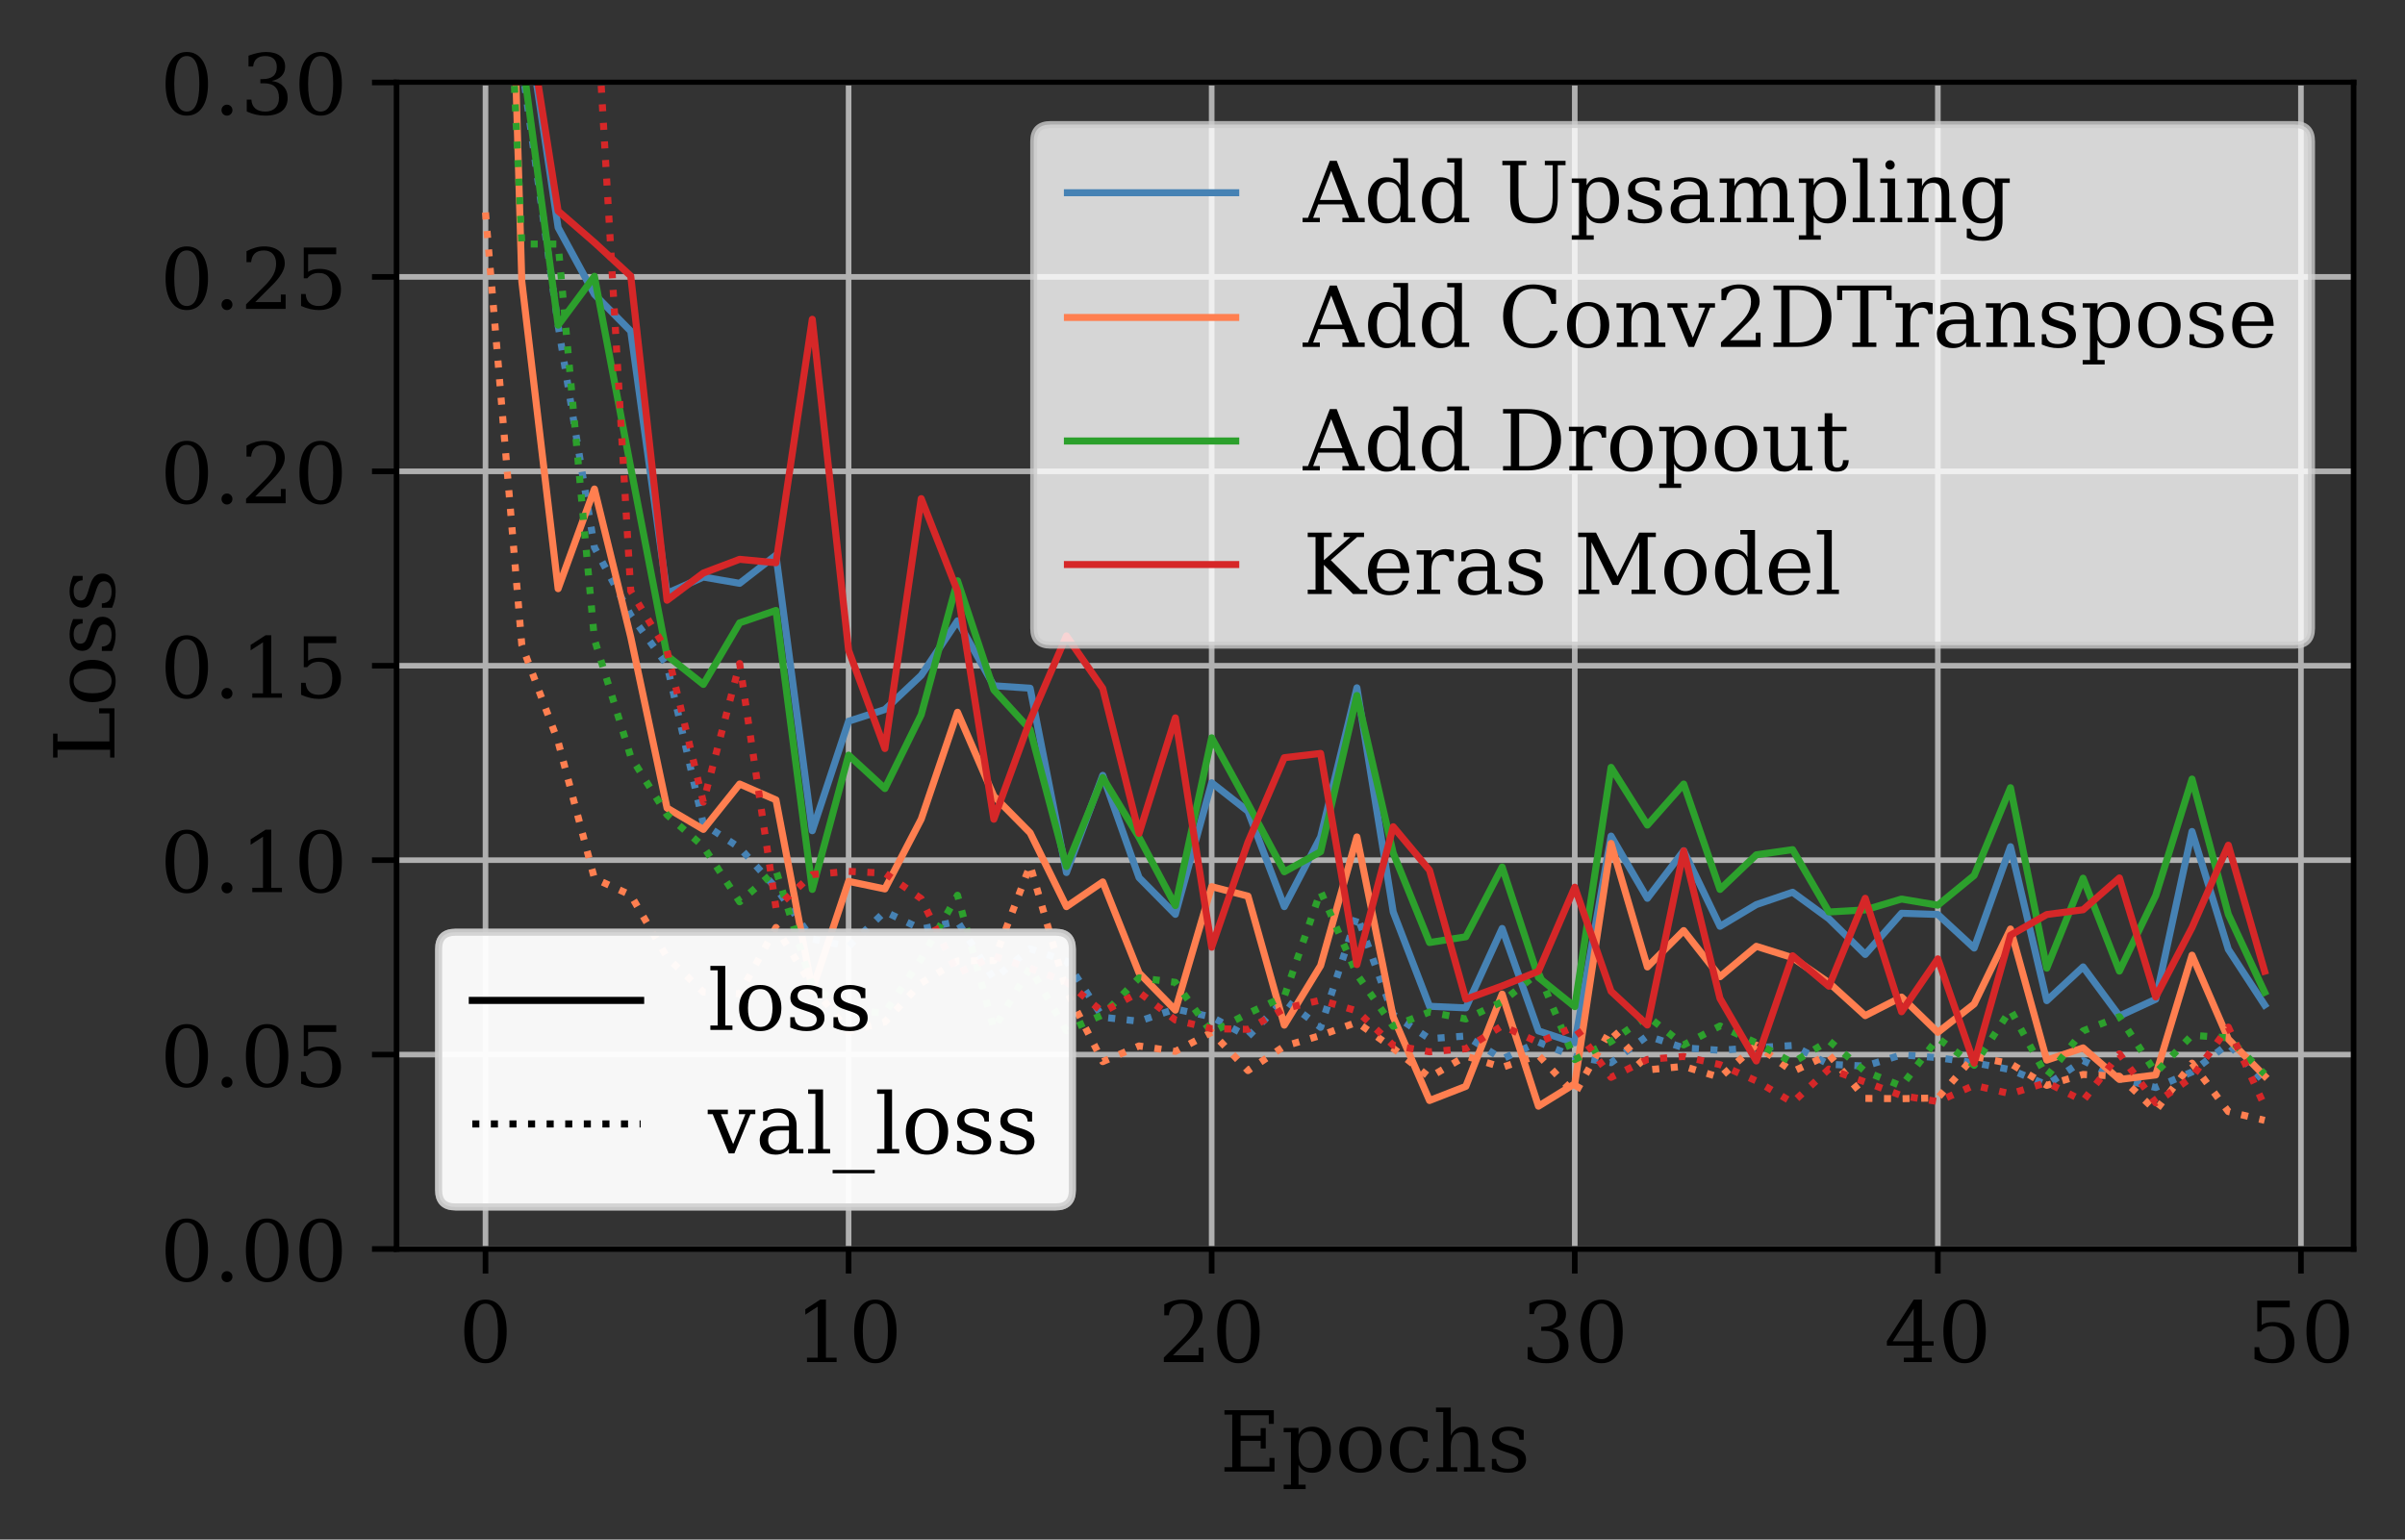 <?xml version="1.0" encoding="utf-8" standalone="no"?>
<!DOCTYPE svg PUBLIC "-//W3C//DTD SVG 1.1//EN"
  "http://www.w3.org/Graphics/SVG/1.1/DTD/svg11.dtd">
<!-- Created with matplotlib (https://matplotlib.org/) -->
<svg height="219.507pt" version="1.1" viewBox="0 0 342.862 219.507" width="342.862pt" xmlns="http://www.w3.org/2000/svg" xmlns:xlink="http://www.w3.org/1999/xlink">
 <rect x="0" y="0" width="342.862" height="219.507" fill="#333333" stroke="none"/>
 <defs>
  <style type="text/css">*{stroke-linecap:butt;stroke-linejoin:round;}</style>
 </defs>
 <g id="figure_1">
  <g id="patch_1">
   <path d="M 0 219.507 
L 342.862 219.507 
L 342.862 0 
L 0 0 
z
" style="fill:none;"/>
  </g>
  <g id="axes_1">
   <g id="patch_2">
    <path d="M 56.532 178.079 
L 335.533 178.079 
L 335.533 11.759 
L 56.532 11.759 
z
" style="fill:none;"/>
   </g>
   <g id="matplotlib.axis_1">
    <g id="xtick_1">
     <g id="line2d_1">
      <path clip-path="url(#p681813d99d)" d="M 69.214 178.079 
L 69.214 11.759 
" style="fill:none;stroke:#b0b0b0;stroke-linecap:square;stroke-width:0.8;"/>
     </g>
     <g id="line2d_2">
      <defs>
       <path d="M 0 0 
L 0 3.5 
" id="m8e83e55446" style="stroke:#000000;stroke-width:0.8;"/>
      </defs>
      <g>
       <use style="stroke:#000000;stroke-width:0.8;" x="69.214" xlink:href="#m8e83e55446" y="178.079"/>
      </g>
     </g>
     <g id="text_1">
      <!-- 0 -->
      <g transform="translate(65.397 194.197)scale(0.12 -0.12)">
       <defs>
        <path d="M 31.781 3.422 
Q 39.266 3.422 42.969 11.625 
Q 46.688 19.828 46.688 36.375 
Q 46.688 52.984 42.969 61.188 
Q 39.266 69.391 31.781 69.391 
Q 24.312 69.391 20.594 61.188 
Q 16.891 52.984 16.891 36.375 
Q 16.891 19.828 20.594 11.625 
Q 24.312 3.422 31.781 3.422 
z
M 31.781 -1.422 
Q 19.922 -1.422 13.25 8.531 
Q 6.594 18.5 6.594 36.375 
Q 6.594 54.297 13.25 64.25 
Q 19.922 74.219 31.781 74.219 
Q 43.703 74.219 50.344 64.25 
Q 56.984 54.297 56.984 36.375 
Q 56.984 18.5 50.344 8.531 
Q 43.703 -1.422 31.781 -1.422 
z
" id="DejaVuSerif-48"/>
       </defs>
       <use xlink:href="#DejaVuSerif-48"/>
      </g>
     </g>
    </g>
    <g id="xtick_2">
     <g id="line2d_3">
      <path clip-path="url(#p681813d99d)" d="M 120.977 178.079 
L 120.977 11.759 
" style="fill:none;stroke:#b0b0b0;stroke-linecap:square;stroke-width:0.8;"/>
     </g>
     <g id="line2d_4">
      <g>
       <use style="stroke:#000000;stroke-width:0.8;" x="120.977" xlink:href="#m8e83e55446" y="178.079"/>
      </g>
     </g>
     <g id="text_2">
      <!-- 10 -->
      <g transform="translate(113.342 194.197)scale(0.12 -0.12)">
       <defs>
        <path d="M 14.203 0 
L 14.203 5.172 
L 26.906 5.172 
L 26.906 65.828 
L 12.203 56.297 
L 12.203 62.703 
L 29.984 74.219 
L 36.719 74.219 
L 36.719 5.172 
L 49.422 5.172 
L 49.422 0 
z
" id="DejaVuSerif-49"/>
       </defs>
       <use xlink:href="#DejaVuSerif-49"/>
       <use x="63.623" xlink:href="#DejaVuSerif-48"/>
      </g>
     </g>
    </g>
    <g id="xtick_3">
     <g id="line2d_5">
      <path clip-path="url(#p681813d99d)" d="M 172.739 178.079 
L 172.739 11.759 
" style="fill:none;stroke:#b0b0b0;stroke-linecap:square;stroke-width:0.8;"/>
     </g>
     <g id="line2d_6">
      <g>
       <use style="stroke:#000000;stroke-width:0.8;" x="172.739" xlink:href="#m8e83e55446" y="178.079"/>
      </g>
     </g>
     <g id="text_3">
      <!-- 20 -->
      <g transform="translate(165.104 194.197)scale(0.12 -0.12)">
       <defs>
        <path d="M 12.797 55.516 
L 7.328 55.516 
L 7.328 68.5 
Q 12.547 71.297 17.844 72.75 
Q 23.141 74.219 28.219 74.219 
Q 39.594 74.219 46.188 68.703 
Q 52.781 63.188 52.781 53.719 
Q 52.781 43.016 37.844 28.125 
Q 36.672 27 36.078 26.422 
L 17.672 8.016 
L 48.094 8.016 
L 48.094 17 
L 53.812 17 
L 53.812 0 
L 6.781 0 
L 6.781 5.328 
L 28.906 27.391 
Q 36.234 34.719 39.359 40.844 
Q 42.484 46.969 42.484 53.719 
Q 42.484 61.078 38.641 65.234 
Q 34.812 69.391 28.078 69.391 
Q 21.094 69.391 17.281 65.922 
Q 13.484 62.453 12.797 55.516 
z
" id="DejaVuSerif-50"/>
       </defs>
       <use xlink:href="#DejaVuSerif-50"/>
       <use x="63.623" xlink:href="#DejaVuSerif-48"/>
      </g>
     </g>
    </g>
    <g id="xtick_4">
     <g id="line2d_7">
      <path clip-path="url(#p681813d99d)" d="M 224.502 178.079 
L 224.502 11.759 
" style="fill:none;stroke:#b0b0b0;stroke-linecap:square;stroke-width:0.8;"/>
     </g>
     <g id="line2d_8">
      <g>
       <use style="stroke:#000000;stroke-width:0.8;" x="224.502" xlink:href="#m8e83e55446" y="178.079"/>
      </g>
     </g>
     <g id="text_4">
      <!-- 30 -->
      <g transform="translate(216.867 194.197)scale(0.12 -0.12)">
       <defs>
        <path d="M 9.719 69.828 
Q 15.438 71.969 20.672 73.094 
Q 25.922 74.219 30.516 74.219 
Q 41.219 74.219 47.219 69.594 
Q 53.219 64.984 53.219 56.781 
Q 53.219 50.203 49.062 45.781 
Q 44.922 41.359 37.312 39.797 
Q 46.297 38.531 51.25 33.281 
Q 56.203 28.031 56.203 19.672 
Q 56.203 9.469 49.344 4.016 
Q 42.484 -1.422 29.594 -1.422 
Q 23.875 -1.422 18.422 -0.188 
Q 12.984 1.031 7.625 3.516 
L 7.625 17.672 
L 13.094 17.672 
Q 13.578 10.641 17.828 7.031 
Q 22.078 3.422 29.781 3.422 
Q 37.25 3.422 41.578 7.734 
Q 45.906 12.062 45.906 19.578 
Q 45.906 28.172 41.453 32.594 
Q 37.016 37.016 28.422 37.016 
L 23.781 37.016 
L 23.781 42 
L 26.219 42 
Q 34.766 42 39.031 45.531 
Q 43.312 49.078 43.312 56.203 
Q 43.312 62.594 39.797 65.984 
Q 36.281 69.391 29.688 69.391 
Q 23.094 69.391 19.453 66.266 
Q 15.828 63.141 15.188 56.984 
L 9.719 56.984 
z
" id="DejaVuSerif-51"/>
       </defs>
       <use xlink:href="#DejaVuSerif-51"/>
       <use x="63.623" xlink:href="#DejaVuSerif-48"/>
      </g>
     </g>
    </g>
    <g id="xtick_5">
     <g id="line2d_9">
      <path clip-path="url(#p681813d99d)" d="M 276.264 178.079 
L 276.264 11.759 
" style="fill:none;stroke:#b0b0b0;stroke-linecap:square;stroke-width:0.8;"/>
     </g>
     <g id="line2d_10">
      <g>
       <use style="stroke:#000000;stroke-width:0.8;" x="276.264" xlink:href="#m8e83e55446" y="178.079"/>
      </g>
     </g>
     <g id="text_5">
      <!-- 40 -->
      <g transform="translate(268.629 194.197)scale(0.12 -0.12)">
       <defs>
        <path d="M 34.906 24.703 
L 34.906 63.484 
L 10.016 24.703 
z
M 56.391 0 
L 23.188 0 
L 23.188 5.172 
L 34.906 5.172 
L 34.906 19.484 
L 3.078 19.484 
L 3.078 24.812 
L 35.016 74.219 
L 44.672 74.219 
L 44.672 24.703 
L 58.594 24.703 
L 58.594 19.484 
L 44.672 19.484 
L 44.672 5.172 
L 56.391 5.172 
z
" id="DejaVuSerif-52"/>
       </defs>
       <use xlink:href="#DejaVuSerif-52"/>
       <use x="63.623" xlink:href="#DejaVuSerif-48"/>
      </g>
     </g>
    </g>
    <g id="xtick_6">
     <g id="line2d_11">
      <path clip-path="url(#p681813d99d)" d="M 328.027 178.079 
L 328.027 11.759 
" style="fill:none;stroke:#b0b0b0;stroke-linecap:square;stroke-width:0.8;"/>
     </g>
     <g id="line2d_12">
      <g>
       <use style="stroke:#000000;stroke-width:0.8;" x="328.027" xlink:href="#m8e83e55446" y="178.079"/>
      </g>
     </g>
     <g id="text_6">
      <!-- 50 -->
      <g transform="translate(320.392 194.197)scale(0.12 -0.12)">
       <defs>
        <path d="M 50.297 72.906 
L 50.297 64.891 
L 16.891 64.891 
L 16.891 44 
Q 19.438 45.75 22.828 46.625 
Q 26.219 47.516 30.422 47.516 
Q 42.234 47.516 49.062 40.969 
Q 55.906 34.422 55.906 23.094 
Q 55.906 11.531 49 5.047 
Q 42.094 -1.422 29.594 -1.422 
Q 24.562 -1.422 19.281 -0.188 
Q 14.016 1.031 8.5 3.516 
L 8.5 17.672 
L 14.016 17.672 
Q 14.453 10.75 18.422 7.078 
Q 22.406 3.422 29.594 3.422 
Q 37.312 3.422 41.453 8.5 
Q 45.609 13.578 45.609 23.094 
Q 45.609 32.562 41.484 37.609 
Q 37.359 42.672 29.594 42.672 
Q 25.203 42.672 21.844 41.109 
Q 18.5 39.547 15.922 36.281 
L 11.719 36.281 
L 11.719 72.906 
z
" id="DejaVuSerif-53"/>
       </defs>
       <use xlink:href="#DejaVuSerif-53"/>
       <use x="63.623" xlink:href="#DejaVuSerif-48"/>
      </g>
     </g>
    </g>
    <g id="text_7">
     <!-- Epochs -->
     <g transform="translate(173.896 209.811)scale(0.12 -0.12)">
      <defs>
       <path d="M 5.516 0 
L 5.516 5.172 
L 14.797 5.172 
L 14.797 67.672 
L 5.516 67.672 
L 5.516 72.906 
L 64.203 72.906 
L 64.203 56.688 
L 58.203 56.688 
L 58.203 66.891 
L 24.703 66.891 
L 24.703 42.484 
L 48.578 42.484 
L 48.578 51.609 
L 54.594 51.609 
L 54.594 27.391 
L 48.578 27.391 
L 48.578 36.531 
L 24.703 36.531 
L 24.703 6 
L 58.984 6 
L 58.984 16.219 
L 64.984 16.219 
L 64.984 0 
z
" id="DejaVuSerif-69"/>
       <path d="M 20.516 28.516 
L 20.516 23.391 
Q 20.516 14.016 24.094 9.109 
Q 27.688 4.203 34.516 4.203 
Q 41.406 4.203 44.938 9.719 
Q 48.484 15.234 48.484 25.984 
Q 48.484 36.766 44.938 42.234 
Q 41.406 47.703 34.516 47.703 
Q 27.688 47.703 24.094 42.766 
Q 20.516 37.844 20.516 28.516 
z
M 11.531 46.688 
L 2.875 46.688 
L 2.875 51.906 
L 20.516 51.906 
L 20.516 43.797 
Q 23.141 48.688 27.219 51 
Q 31.297 53.328 37.312 53.328 
Q 46.875 53.328 52.922 45.75 
Q 58.984 38.188 58.984 25.984 
Q 58.984 13.766 52.922 6.172 
Q 46.875 -1.422 37.312 -1.422 
Q 31.297 -1.422 27.219 0.891 
Q 23.141 3.219 20.516 8.109 
L 20.516 -15.578 
L 29 -15.578 
L 29 -20.797 
L 2.875 -20.797 
L 2.875 -15.578 
L 11.531 -15.578 
z
" id="DejaVuSerif-112"/>
       <path d="M 30.078 3.422 
Q 37.312 3.422 40.984 9.125 
Q 44.672 14.844 44.672 25.984 
Q 44.672 37.109 40.984 42.797 
Q 37.312 48.484 30.078 48.484 
Q 22.859 48.484 19.172 42.797 
Q 15.484 37.109 15.484 25.984 
Q 15.484 14.844 19.188 9.125 
Q 22.906 3.422 30.078 3.422 
z
M 30.078 -1.422 
Q 18.75 -1.422 11.859 6.078 
Q 4.984 13.578 4.984 25.984 
Q 4.984 38.375 11.844 45.844 
Q 18.703 53.328 30.078 53.328 
Q 41.453 53.328 48.312 45.844 
Q 55.172 38.375 55.172 25.984 
Q 55.172 13.578 48.312 6.078 
Q 41.453 -1.422 30.078 -1.422 
z
" id="DejaVuSerif-111"/>
       <path d="M 51.422 15.578 
Q 49.516 7.281 44.094 2.922 
Q 38.672 -1.422 30.078 -1.422 
Q 18.75 -1.422 11.859 6.078 
Q 4.984 13.578 4.984 25.984 
Q 4.984 38.422 11.859 45.875 
Q 18.75 53.328 30.078 53.328 
Q 35.016 53.328 39.891 52.172 
Q 44.781 51.031 49.703 48.688 
L 49.703 35.406 
L 44.484 35.406 
Q 43.453 42.234 40.016 45.359 
Q 36.578 48.484 30.172 48.484 
Q 22.906 48.484 19.188 42.844 
Q 15.484 37.203 15.484 25.984 
Q 15.484 14.75 19.172 9.078 
Q 22.859 3.422 30.172 3.422 
Q 35.984 3.422 39.453 6.438 
Q 42.922 9.469 44.188 15.578 
z
" id="DejaVuSerif-99"/>
       <path d="M 4.109 0 
L 4.109 5.172 
L 12.203 5.172 
L 12.203 70.797 
L 3.609 70.797 
L 3.609 75.984 
L 21.188 75.984 
L 21.188 42.672 
Q 23.688 47.953 27.656 50.641 
Q 31.641 53.328 36.922 53.328 
Q 45.516 53.328 49.562 48.391 
Q 53.609 43.453 53.609 33.016 
L 53.609 5.172 
L 61.625 5.172 
L 61.625 0 
L 36.812 0 
L 36.812 5.172 
L 44.578 5.172 
L 44.578 30.172 
Q 44.578 39.703 42.25 43.188 
Q 39.938 46.688 33.984 46.688 
Q 27.734 46.688 24.453 42.141 
Q 21.188 37.594 21.188 28.906 
L 21.188 5.172 
L 29 5.172 
L 29 0 
z
" id="DejaVuSerif-104"/>
       <path d="M 5.609 2.875 
L 5.609 14.984 
L 10.797 14.984 
Q 10.984 9.188 14.422 6.297 
Q 17.875 3.422 24.609 3.422 
Q 30.672 3.422 33.844 5.688 
Q 37.016 7.953 37.016 12.312 
Q 37.016 15.719 34.688 17.812 
Q 32.375 19.922 24.906 22.312 
L 18.406 24.516 
Q 11.719 26.656 8.719 29.875 
Q 5.719 33.109 5.719 38.094 
Q 5.719 45.219 10.938 49.266 
Q 16.156 53.328 25.391 53.328 
Q 29.5 53.328 34.031 52.25 
Q 38.578 51.172 43.406 49.125 
L 43.406 37.797 
L 38.234 37.797 
Q 38.031 42.828 34.703 45.656 
Q 31.391 48.484 25.688 48.484 
Q 20.016 48.484 17.109 46.484 
Q 14.203 44.484 14.203 40.484 
Q 14.203 37.203 16.406 35.219 
Q 18.609 33.25 25.203 31.203 
L 32.328 29 
Q 39.703 26.703 42.938 23.266 
Q 46.188 19.828 46.188 14.406 
Q 46.188 7.031 40.547 2.797 
Q 34.906 -1.422 25 -1.422 
Q 19.969 -1.422 15.188 -0.344 
Q 10.406 0.734 5.609 2.875 
z
" id="DejaVuSerif-115"/>
      </defs>
      <use xlink:href="#DejaVuSerif-69"/>
      <use x="72.998" xlink:href="#DejaVuSerif-112"/>
      <use x="137.012" xlink:href="#DejaVuSerif-111"/>
      <use x="197.217" xlink:href="#DejaVuSerif-99"/>
      <use x="253.223" xlink:href="#DejaVuSerif-104"/>
      <use x="317.627" xlink:href="#DejaVuSerif-115"/>
     </g>
    </g>
   </g>
   <g id="matplotlib.axis_2">
    <g id="ytick_1">
     <g id="line2d_13">
      <path clip-path="url(#p681813d99d)" d="M 56.532 178.079 
L 335.533 178.079 
" style="fill:none;stroke:#b0b0b0;stroke-linecap:square;stroke-width:0.8;"/>
     </g>
     <g id="line2d_14">
      <defs>
       <path d="M 0 0 
L -3.5 0 
" id="m26d13329c0" style="stroke:#000000;stroke-width:0.8;"/>
      </defs>
      <g>
       <use style="stroke:#000000;stroke-width:0.8;" x="56.532" xlink:href="#m26d13329c0" y="178.079"/>
      </g>
     </g>
     <g id="text_8">
      <!-- 0.00 -->
      <g transform="translate(22.814 182.638)scale(0.12 -0.12)">
       <defs>
        <path d="M 9.422 5.078 
Q 9.422 7.812 11.281 9.719 
Q 13.141 11.625 15.922 11.625 
Q 18.609 11.625 20.5 9.719 
Q 22.406 7.812 22.406 5.078 
Q 22.406 2.391 20.5 0.484 
Q 18.609 -1.422 15.922 -1.422 
Q 13.141 -1.422 11.281 0.453 
Q 9.422 2.344 9.422 5.078 
z
" id="DejaVuSerif-46"/>
       </defs>
       <use xlink:href="#DejaVuSerif-48"/>
       <use x="63.623" xlink:href="#DejaVuSerif-46"/>
       <use x="95.41" xlink:href="#DejaVuSerif-48"/>
       <use x="159.033" xlink:href="#DejaVuSerif-48"/>
      </g>
     </g>
    </g>
    <g id="ytick_2">
     <g id="line2d_15">
      <path clip-path="url(#p681813d99d)" d="M 56.532 150.359 
L 335.533 150.359 
" style="fill:none;stroke:#b0b0b0;stroke-linecap:square;stroke-width:0.8;"/>
     </g>
     <g id="line2d_16">
      <g>
       <use style="stroke:#000000;stroke-width:0.8;" x="56.532" xlink:href="#m26d13329c0" y="150.359"/>
      </g>
     </g>
     <g id="text_9">
      <!-- 0.05 -->
      <g transform="translate(22.814 154.918)scale(0.12 -0.12)">
       <use xlink:href="#DejaVuSerif-48"/>
       <use x="63.623" xlink:href="#DejaVuSerif-46"/>
       <use x="95.41" xlink:href="#DejaVuSerif-48"/>
       <use x="159.033" xlink:href="#DejaVuSerif-53"/>
      </g>
     </g>
    </g>
    <g id="ytick_3">
     <g id="line2d_17">
      <path clip-path="url(#p681813d99d)" d="M 56.532 122.639 
L 335.533 122.639 
" style="fill:none;stroke:#b0b0b0;stroke-linecap:square;stroke-width:0.8;"/>
     </g>
     <g id="line2d_18">
      <g>
       <use style="stroke:#000000;stroke-width:0.8;" x="56.532" xlink:href="#m26d13329c0" y="122.639"/>
      </g>
     </g>
     <g id="text_10">
      <!-- 0.10 -->
      <g transform="translate(22.814 127.198)scale(0.12 -0.12)">
       <use xlink:href="#DejaVuSerif-48"/>
       <use x="63.623" xlink:href="#DejaVuSerif-46"/>
       <use x="95.41" xlink:href="#DejaVuSerif-49"/>
       <use x="159.033" xlink:href="#DejaVuSerif-48"/>
      </g>
     </g>
    </g>
    <g id="ytick_4">
     <g id="line2d_19">
      <path clip-path="url(#p681813d99d)" d="M 56.532 94.919 
L 335.533 94.919 
" style="fill:none;stroke:#b0b0b0;stroke-linecap:square;stroke-width:0.8;"/>
     </g>
     <g id="line2d_20">
      <g>
       <use style="stroke:#000000;stroke-width:0.8;" x="56.532" xlink:href="#m26d13329c0" y="94.919"/>
      </g>
     </g>
     <g id="text_11">
      <!-- 0.15 -->
      <g transform="translate(22.814 99.478)scale(0.12 -0.12)">
       <use xlink:href="#DejaVuSerif-48"/>
       <use x="63.623" xlink:href="#DejaVuSerif-46"/>
       <use x="95.41" xlink:href="#DejaVuSerif-49"/>
       <use x="159.033" xlink:href="#DejaVuSerif-53"/>
      </g>
     </g>
    </g>
    <g id="ytick_5">
     <g id="line2d_21">
      <path clip-path="url(#p681813d99d)" d="M 56.532 67.199 
L 335.533 67.199 
" style="fill:none;stroke:#b0b0b0;stroke-linecap:square;stroke-width:0.8;"/>
     </g>
     <g id="line2d_22">
      <g>
       <use style="stroke:#000000;stroke-width:0.8;" x="56.532" xlink:href="#m26d13329c0" y="67.199"/>
      </g>
     </g>
     <g id="text_12">
      <!-- 0.20 -->
      <g transform="translate(22.814 71.758)scale(0.12 -0.12)">
       <use xlink:href="#DejaVuSerif-48"/>
       <use x="63.623" xlink:href="#DejaVuSerif-46"/>
       <use x="95.41" xlink:href="#DejaVuSerif-50"/>
       <use x="159.033" xlink:href="#DejaVuSerif-48"/>
      </g>
     </g>
    </g>
    <g id="ytick_6">
     <g id="line2d_23">
      <path clip-path="url(#p681813d99d)" d="M 56.532 39.479 
L 335.533 39.479 
" style="fill:none;stroke:#b0b0b0;stroke-linecap:square;stroke-width:0.8;"/>
     </g>
     <g id="line2d_24">
      <g>
       <use style="stroke:#000000;stroke-width:0.8;" x="56.532" xlink:href="#m26d13329c0" y="39.479"/>
      </g>
     </g>
     <g id="text_13">
      <!-- 0.25 -->
      <g transform="translate(22.814 44.038)scale(0.12 -0.12)">
       <use xlink:href="#DejaVuSerif-48"/>
       <use x="63.623" xlink:href="#DejaVuSerif-46"/>
       <use x="95.41" xlink:href="#DejaVuSerif-50"/>
       <use x="159.033" xlink:href="#DejaVuSerif-53"/>
      </g>
     </g>
    </g>
    <g id="ytick_7">
     <g id="line2d_25">
      <path clip-path="url(#p681813d99d)" d="M 56.532 11.759 
L 335.533 11.759 
" style="fill:none;stroke:#b0b0b0;stroke-linecap:square;stroke-width:0.8;"/>
     </g>
     <g id="line2d_26">
      <g>
       <use style="stroke:#000000;stroke-width:0.8;" x="56.532" xlink:href="#m26d13329c0" y="11.759"/>
      </g>
     </g>
     <g id="text_14">
      <!-- 0.30 -->
      <g transform="translate(22.814 16.318)scale(0.12 -0.12)">
       <use xlink:href="#DejaVuSerif-48"/>
       <use x="63.623" xlink:href="#DejaVuSerif-46"/>
       <use x="95.41" xlink:href="#DejaVuSerif-51"/>
       <use x="159.033" xlink:href="#DejaVuSerif-48"/>
      </g>
     </g>
    </g>
    <g id="text_15">
     <!-- Loss -->
     <g transform="translate(16.318 108.673)rotate(-90)scale(0.12 -0.12)">
      <defs>
       <path d="M 5.516 0 
L 5.516 5.172 
L 14.797 5.172 
L 14.797 67.672 
L 5.516 67.672 
L 5.516 72.906 
L 33.984 72.906 
L 33.984 67.672 
L 24.703 67.672 
L 24.703 6 
L 58.016 6 
L 58.016 18.219 
L 64.016 18.219 
L 64.016 0 
z
" id="DejaVuSerif-76"/>
      </defs>
      <use xlink:href="#DejaVuSerif-76"/>
      <use x="66.406" xlink:href="#DejaVuSerif-111"/>
      <use x="126.611" xlink:href="#DejaVuSerif-115"/>
      <use x="177.93" xlink:href="#DejaVuSerif-115"/>
     </g>
    </g>
   </g>
   <g id="line2d_27">
    <path clip-path="url(#p681813d99d)" d="M 74.567 -1 
L 79.567 32.448 
L 84.743 41.97 
L 89.919 47.215 
L 95.096 84.592 
L 100.272 82.277 
L 105.448 83.17 
L 110.624 79.151 
L 115.801 118.444 
L 120.977 102.829 
L 126.153 101.164 
L 131.329 96.285 
L 136.506 88.515 
L 141.682 97.774 
L 146.858 98.122 
L 152.034 124.405 
L 157.211 110.548 
L 162.387 125.13 
L 167.563 130.364 
L 172.739 111.604 
L 177.916 115.666 
L 183.092 129.265 
L 188.268 119.331 
L 193.444 98.063 
L 198.621 130.022 
L 203.797 143.471 
L 208.973 143.7 
L 214.149 132.378 
L 219.326 146.991 
L 224.502 148.681 
L 229.678 119.205 
L 234.854 128.082 
L 240.031 121.296 
L 245.207 132.07 
L 250.383 128.976 
L 255.559 127.213 
L 260.736 130.995 
L 265.912 136.083 
L 271.088 130.211 
L 276.264 130.38 
L 281.441 135.17 
L 286.617 120.72 
L 291.793 142.67 
L 296.969 137.856 
L 302.146 144.857 
L 307.322 142.472 
L 312.498 118.548 
L 317.674 135.359 
L 322.851 143.291 
" style="fill:none;stroke:#4682b4;stroke-linecap:square;"/>
   </g>
   <g id="line2d_28">
    <path clip-path="url(#p681813d99d)" d="M 74.211 -1 
L 74.391 9.249 
L 79.567 46.385 
L 84.743 78.048 
L 89.919 87.703 
L 95.096 94.821 
L 100.272 117.474 
L 105.448 120.872 
L 110.624 126.594 
L 115.801 133.88 
L 120.977 134.946 
L 126.153 129.974 
L 131.329 132.463 
L 136.506 131.373 
L 141.682 139.593 
L 146.858 135.275 
L 152.034 137.031 
L 157.211 145.033 
L 162.387 145.607 
L 167.563 143.857 
L 172.739 145.002 
L 177.916 147.803 
L 183.092 142.546 
L 188.268 146.478 
L 193.444 130.499 
L 198.621 144.663 
L 203.797 148.098 
L 208.973 147.709 
L 214.149 150.991 
L 219.326 148.577 
L 224.502 150.672 
L 229.678 151.514 
L 234.854 147.701 
L 240.031 149.399 
L 245.207 149.746 
L 250.383 149.373 
L 255.559 149.063 
L 260.736 151.739 
L 265.912 151.998 
L 271.088 150.392 
L 276.264 150.804 
L 281.441 151.52 
L 286.617 152.508 
L 291.793 154.674 
L 296.969 151.208 
L 302.146 153.784 
L 307.322 155.059 
L 312.498 152.836 
L 317.674 148.819 
L 322.851 154.311 
" style="fill:none;stroke:#4682b4;stroke-dasharray:1,1.65;stroke-dashoffset:0;"/>
   </g>
   <g id="line2d_29">
    <path clip-path="url(#p681813d99d)" d="M 73.181 -1 
L 74.391 40.13 
L 79.567 83.932 
L 84.743 69.721 
L 89.919 90.823 
L 95.096 115.209 
L 100.272 118.253 
L 105.448 111.785 
L 110.624 114.046 
L 115.801 141.151 
L 120.977 125.663 
L 126.153 126.741 
L 131.329 116.792 
L 136.506 101.548 
L 141.682 113.502 
L 146.858 118.741 
L 152.034 129.269 
L 157.211 125.742 
L 162.387 138.72 
L 167.563 144.021 
L 172.739 126.415 
L 177.916 127.766 
L 183.092 146.163 
L 188.268 137.679 
L 193.444 119.326 
L 198.621 144.999 
L 203.797 156.907 
L 208.973 154.89 
L 214.149 141.733 
L 219.326 157.719 
L 224.502 154.521 
L 229.678 120.257 
L 234.854 137.867 
L 240.031 132.679 
L 245.207 139.261 
L 250.383 134.921 
L 255.559 136.542 
L 260.736 140.113 
L 265.912 144.807 
L 271.088 142.159 
L 276.264 147.19 
L 281.441 143.146 
L 286.617 132.454 
L 291.793 151.148 
L 296.969 149.405 
L 302.146 153.905 
L 307.322 153.267 
L 312.498 136.186 
L 317.674 148.145 
L 322.851 153.416 
" style="fill:none;stroke:#ff7f50;stroke-linecap:square;"/>
   </g>
   <g id="line2d_30">
    <path clip-path="url(#p681813d99d)" d="M 69.214 30.29 
L 74.391 91.967 
L 79.567 105.756 
L 84.743 125.247 
L 89.919 127.616 
L 95.096 136.493 
L 100.272 141.444 
L 105.448 141.692 
L 110.624 132.236 
L 115.801 140.598 
L 120.977 147.056 
L 126.153 145.703 
L 131.329 140.168 
L 136.506 137.018 
L 141.682 136.958 
L 146.858 123.357 
L 152.034 141.235 
L 157.211 151.362 
L 162.387 149.129 
L 167.563 149.911 
L 172.739 147.18 
L 177.916 152.638 
L 183.092 149.166 
L 188.268 147.634 
L 193.444 145.752 
L 198.621 149.461 
L 203.797 153.596 
L 208.973 150.571 
L 214.149 152.177 
L 219.326 150.457 
L 224.502 155.979 
L 229.678 146.697 
L 234.854 152.546 
L 240.031 152.037 
L 245.207 153.609 
L 250.383 149.005 
L 255.559 152.783 
L 260.736 150.359 
L 265.912 156.606 
L 271.088 156.647 
L 276.264 156.541 
L 281.441 150.637 
L 286.617 151.646 
L 291.793 154.747 
L 296.969 153.195 
L 302.146 153.444 
L 307.322 158.351 
L 312.498 151.579 
L 317.674 158.484 
L 322.851 159.74 
" style="fill:none;stroke:#ff7f50;stroke-dasharray:1,1.65;stroke-dashoffset:0;"/>
   </g>
   <g id="line2d_31">
    <path clip-path="url(#p681813d99d)" d="M 74.108 -1 
L 74.391 7.781 
L 79.567 46.365 
L 84.743 39.391 
L 89.919 66.658 
L 95.096 93.472 
L 100.272 97.582 
L 105.448 88.8 
L 110.624 87.034 
L 115.801 126.812 
L 120.977 107.663 
L 126.153 112.428 
L 131.329 101.9 
L 136.506 82.8 
L 141.682 98.356 
L 146.858 104.024 
L 152.034 123.54 
L 157.211 110.862 
L 162.387 119.387 
L 167.563 129.118 
L 172.739 105.193 
L 177.916 114.62 
L 183.092 124.295 
L 188.268 121.435 
L 193.444 99.161 
L 198.621 121.625 
L 203.797 134.382 
L 208.973 133.566 
L 214.149 123.619 
L 219.326 139.359 
L 224.502 143.525 
L 229.678 109.409 
L 234.854 117.637 
L 240.031 111.787 
L 245.207 126.814 
L 250.383 121.876 
L 255.559 121.141 
L 260.736 130.026 
L 265.912 129.732 
L 271.088 128.184 
L 276.264 129.06 
L 281.441 124.814 
L 286.617 112.311 
L 291.793 138.039 
L 296.969 125.211 
L 302.146 138.458 
L 307.322 127.693 
L 312.498 111.075 
L 317.674 130.365 
L 322.851 141.47 
" style="fill:none;stroke:#2ca02c;stroke-linecap:square;"/>
   </g>
   <g id="line2d_32">
    <path clip-path="url(#p681813d99d)" d="M 72.714 -1 
L 74.391 34.791 
L 79.567 34.8 
L 84.743 91.151 
L 89.919 107.884 
L 95.096 116.18 
L 100.272 120.688 
L 105.448 128.576 
L 110.624 124.083 
L 115.801 140.612 
L 120.977 144.104 
L 126.153 144.408 
L 131.329 136.717 
L 136.506 127.642 
L 141.682 146.683 
L 146.858 137.971 
L 152.034 146.968 
L 157.211 144.686 
L 162.387 139.421 
L 167.563 140.058 
L 172.739 147.206 
L 177.916 144.492 
L 183.092 142.08 
L 188.268 127.075 
L 193.444 138.922 
L 198.621 146.327 
L 203.797 144.286 
L 208.973 145.285 
L 214.149 142.822 
L 219.326 138.697 
L 224.502 151.071 
L 229.678 148.494 
L 234.854 144.865 
L 240.031 148.976 
L 245.207 146.282 
L 250.383 148.688 
L 255.559 151.512 
L 260.736 148.378 
L 265.912 152.771 
L 271.088 154.84 
L 276.264 148.018 
L 281.441 151.888 
L 286.617 143.976 
L 291.793 153.487 
L 296.969 146.98 
L 302.146 144.952 
L 307.322 152.945 
L 312.498 147.604 
L 317.674 147.975 
L 322.851 153.133 
" style="fill:none;stroke:#2ca02c;stroke-dasharray:1,1.65;stroke-dashoffset:0;"/>
   </g>
   <g id="line2d_33">
    <path clip-path="url(#p681813d99d)" d="M 74.667 -1 
L 79.567 30.08 
L 84.743 34.573 
L 89.919 39.352 
L 95.096 85.583 
L 100.272 81.702 
L 105.448 79.745 
L 110.624 80.238 
L 115.801 45.521 
L 120.977 92.717 
L 126.153 106.722 
L 131.329 71.088 
L 136.506 84.281 
L 141.682 116.805 
L 146.858 102.67 
L 152.034 90.66 
L 157.211 98.154 
L 162.387 118.824 
L 167.563 102.35 
L 172.739 135.052 
L 177.916 120.06 
L 183.092 108.029 
L 188.268 107.42 
L 193.444 137.528 
L 198.621 117.871 
L 203.797 124.076 
L 208.973 142.464 
L 214.149 140.579 
L 219.326 138.478 
L 224.502 126.492 
L 229.678 141.333 
L 234.854 146.148 
L 240.031 121.306 
L 245.207 142.355 
L 250.383 151.269 
L 255.559 136.269 
L 260.736 140.615 
L 265.912 128.075 
L 271.088 144.255 
L 276.264 136.706 
L 281.441 151.589 
L 286.617 133.338 
L 291.793 130.39 
L 296.969 129.712 
L 302.146 125.173 
L 307.322 142.155 
L 312.498 132.252 
L 317.674 120.506 
L 322.851 138.48 
" style="fill:none;stroke:#d62728;stroke-linecap:square;"/>
   </g>
   <g id="line2d_34">
    <path clip-path="url(#p681813d99d)" d="M 84.937 -1 
L 89.919 84.256 
L 95.096 92.786 
L 100.272 114.371 
L 105.448 94.598 
L 110.624 129.447 
L 115.801 124.693 
L 120.977 124.235 
L 126.153 124.493 
L 131.329 128.125 
L 136.506 138.752 
L 141.682 136.318 
L 146.858 138.05 
L 152.034 140.002 
L 157.211 144.299 
L 162.387 141.486 
L 167.563 145.424 
L 172.739 146.673 
L 177.916 146.756 
L 183.092 143.811 
L 188.268 142.593 
L 193.444 144.133 
L 198.621 149.026 
L 203.797 149.965 
L 208.973 149.522 
L 214.149 146.258 
L 219.326 148.614 
L 224.502 146.4 
L 229.678 153.607 
L 234.854 151.051 
L 240.031 150.627 
L 245.207 151.793 
L 250.383 154.11 
L 255.559 157.188 
L 260.736 152.421 
L 265.912 154.27 
L 271.088 156.204 
L 276.264 157.058 
L 281.441 154.739 
L 286.617 155.95 
L 291.793 154.339 
L 296.969 156.953 
L 302.146 150.258 
L 307.322 157.238 
L 312.498 153.585 
L 317.674 146.442 
L 322.851 157.695 
" style="fill:none;stroke:#d62728;stroke-dasharray:1,1.65;stroke-dashoffset:0;"/>
   </g>
   <g id="patch_3">
    <path d="M 56.532 178.079 
L 56.532 11.759 
" style="fill:none;stroke:#000000;stroke-linecap:square;stroke-linejoin:miter;stroke-width:0.8;"/>
   </g>
   <g id="patch_4">
    <path d="M 335.533 178.079 
L 335.533 11.759 
" style="fill:none;stroke:#000000;stroke-linecap:square;stroke-linejoin:miter;stroke-width:0.8;"/>
   </g>
   <g id="patch_5">
    <path d="M 56.532 178.079 
L 335.533 178.079 
" style="fill:none;stroke:#000000;stroke-linecap:square;stroke-linejoin:miter;stroke-width:0.8;"/>
   </g>
   <g id="patch_6">
    <path d="M 56.532 11.759 
L 335.533 11.759 
" style="fill:none;stroke:#000000;stroke-linecap:square;stroke-linejoin:miter;stroke-width:0.8;"/>
   </g>
   <g id="legend_1">
    <g id="patch_7">
     <path d="M 149.771 91.985 
L 327.132 91.985 
Q 329.533 91.985 329.533 89.585 
L 329.533 20.159 
Q 329.533 17.759 327.132 17.759 
L 149.771 17.759 
Q 147.371 17.759 147.371 20.159 
L 147.371 89.585 
Q 147.371 91.985 149.771 91.985 
z
" style="fill:#ffffff;opacity:0.8;stroke:#cccccc;stroke-linejoin:miter;"/>
    </g>
    <g id="line2d_35">
     <path d="M 152.171 27.477 
L 176.171 27.477 
" style="fill:none;stroke:#4682b4;stroke-linecap:square;"/>
    </g>
    <g id="line2d_36"/>
    <g id="text_16">
     <!-- Add Upsampling -->
     <g transform="translate(185.771 31.677)scale(0.12 -0.12)">
      <defs>
       <path d="M 20.016 26.422 
L 46.781 26.422 
L 33.406 61.078 
z
M -0.594 0 
L -0.594 5.172 
L 5.812 5.172 
L 31.781 72.906 
L 39.984 72.906 
L 66.016 5.172 
L 73.188 5.172 
L 73.188 0 
L 46.688 0 
L 46.688 5.172 
L 54.781 5.172 
L 48.688 21.188 
L 18.016 21.188 
L 11.922 5.172 
L 19.922 5.172 
L 19.922 0 
z
" id="DejaVuSerif-65"/>
       <path d="M 52.484 5.172 
L 61.078 5.172 
L 61.078 0 
L 43.5 0 
L 43.5 8.109 
Q 40.875 3.219 36.797 0.891 
Q 32.719 -1.422 26.703 -1.422 
Q 17.141 -1.422 11.062 6.172 
Q 4.984 13.766 4.984 25.984 
Q 4.984 38.188 11.031 45.75 
Q 17.094 53.328 26.703 53.328 
Q 32.719 53.328 36.797 51 
Q 40.875 48.688 43.5 43.797 
L 43.5 70.797 
L 35.016 70.797 
L 35.016 75.984 
L 52.484 75.984 
z
M 43.5 23.391 
L 43.5 28.516 
Q 43.5 37.844 39.906 42.766 
Q 36.328 47.703 29.5 47.703 
Q 22.562 47.703 19.016 42.234 
Q 15.484 36.766 15.484 25.984 
Q 15.484 15.234 19.016 9.719 
Q 22.562 4.203 29.5 4.203 
Q 36.328 4.203 39.906 9.109 
Q 43.5 14.016 43.5 23.391 
z
" id="DejaVuSerif-100"/>
       <path id="DejaVuSerif-32"/>
       <path d="M 14.016 67.672 
L 4.688 67.672 
L 4.688 72.906 
L 33.203 72.906 
L 33.203 67.672 
L 23.875 67.672 
L 23.875 29.984 
Q 23.875 16.016 28.438 10.5 
Q 33.016 4.984 44.188 4.984 
Q 55.375 4.984 59.938 10.5 
Q 64.5 16.016 64.5 29.984 
L 64.5 67.672 
L 55.172 67.672 
L 55.172 72.906 
L 79.781 72.906 
L 79.781 67.672 
L 70.516 67.672 
L 70.516 29 
Q 70.516 12.359 64.109 5.469 
Q 57.719 -1.422 42.391 -1.422 
Q 27.047 -1.422 20.531 5.516 
Q 14.016 12.453 14.016 29 
z
" id="DejaVuSerif-85"/>
       <path d="M 39.797 16.312 
L 39.797 27.297 
L 28.219 27.297 
Q 21.531 27.297 18.25 24.406 
Q 14.984 21.531 14.984 15.578 
Q 14.984 10.156 18.297 6.984 
Q 21.625 3.812 27.297 3.812 
Q 32.906 3.812 36.344 7.281 
Q 39.797 10.75 39.797 16.312 
z
M 48.781 32.422 
L 48.781 5.172 
L 56.781 5.172 
L 56.781 0 
L 39.797 0 
L 39.797 5.609 
Q 36.812 2 32.906 0.281 
Q 29 -1.422 23.781 -1.422 
Q 15.141 -1.422 10.062 3.172 
Q 4.984 7.766 4.984 15.578 
Q 4.984 23.641 10.797 28.078 
Q 16.609 32.516 27.203 32.516 
L 39.797 32.516 
L 39.797 36.078 
Q 39.797 42 36.203 45.234 
Q 32.625 48.484 26.125 48.484 
Q 20.75 48.484 17.578 46.047 
Q 14.406 43.609 13.625 38.812 
L 8.984 38.812 
L 8.984 49.312 
Q 13.672 51.312 18.094 52.312 
Q 22.516 53.328 26.703 53.328 
Q 37.5 53.328 43.141 47.969 
Q 48.781 42.625 48.781 32.422 
z
" id="DejaVuSerif-97"/>
       <path d="M 51.812 41.797 
Q 54.391 47.516 58.422 50.422 
Q 62.453 53.328 67.828 53.328 
Q 75.984 53.328 79.984 48.266 
Q 83.984 43.219 83.984 33.016 
L 83.984 5.172 
L 92.094 5.172 
L 92.094 0 
L 67.188 0 
L 67.188 5.172 
L 75 5.172 
L 75 31.984 
Q 75 39.938 72.656 43.312 
Q 70.312 46.688 64.891 46.688 
Q 58.891 46.688 55.734 42.141 
Q 52.594 37.594 52.594 28.906 
L 52.594 5.172 
L 60.406 5.172 
L 60.406 0 
L 35.797 0 
L 35.797 5.172 
L 43.609 5.172 
L 43.609 32.328 
Q 43.609 40.094 41.266 43.391 
Q 38.922 46.688 33.5 46.688 
Q 27.484 46.688 24.328 42.141 
Q 21.188 37.594 21.188 28.906 
L 21.188 5.172 
L 29 5.172 
L 29 0 
L 4.109 0 
L 4.109 5.172 
L 12.203 5.172 
L 12.203 46.781 
L 3.609 46.781 
L 3.609 51.906 
L 21.188 51.906 
L 21.188 42.672 
Q 23.688 47.859 27.531 50.594 
Q 31.391 53.328 36.281 53.328 
Q 42.328 53.328 46.375 50.312 
Q 50.438 47.312 51.812 41.797 
z
" id="DejaVuSerif-109"/>
       <path d="M 20.516 5.172 
L 29 5.172 
L 29 0 
L 2.875 0 
L 2.875 5.172 
L 11.531 5.172 
L 11.531 70.797 
L 2.875 70.797 
L 2.875 75.984 
L 20.516 75.984 
z
" id="DejaVuSerif-108"/>
       <path d="M 9.719 68.016 
Q 9.719 70.266 11.344 71.922 
Q 12.984 73.578 15.281 73.578 
Q 17.531 73.578 19.156 71.922 
Q 20.797 70.266 20.797 68.016 
Q 20.797 65.719 19.188 64.109 
Q 17.578 62.5 15.281 62.5 
Q 12.984 62.5 11.344 64.109 
Q 9.719 65.719 9.719 68.016 
z
M 21.188 5.172 
L 29.688 5.172 
L 29.688 0 
L 3.609 0 
L 3.609 5.172 
L 12.203 5.172 
L 12.203 46.688 
L 3.609 46.688 
L 3.609 51.906 
L 21.188 51.906 
z
" id="DejaVuSerif-105"/>
       <path d="M 4.109 0 
L 4.109 5.172 
L 12.203 5.172 
L 12.203 46.688 
L 3.609 46.688 
L 3.609 51.906 
L 21.188 51.906 
L 21.188 42.672 
Q 23.688 47.953 27.656 50.641 
Q 31.641 53.328 36.922 53.328 
Q 45.516 53.328 49.562 48.391 
Q 53.609 43.453 53.609 33.016 
L 53.609 5.172 
L 61.625 5.172 
L 61.625 0 
L 36.812 0 
L 36.812 5.172 
L 44.578 5.172 
L 44.578 30.172 
Q 44.578 39.703 42.234 43.234 
Q 39.891 46.781 33.984 46.781 
Q 27.734 46.781 24.453 42.203 
Q 21.188 37.641 21.188 28.906 
L 21.188 5.172 
L 29 5.172 
L 29 0 
z
" id="DejaVuSerif-110"/>
       <path d="M 52.484 46.688 
L 52.484 1.125 
Q 52.484 -10.062 46.328 -16.141 
Q 40.188 -22.219 28.812 -22.219 
Q 23.688 -22.219 19 -21.281 
Q 14.312 -20.359 10.016 -18.5 
L 10.016 -7.625 
L 14.703 -7.625 
Q 15.578 -12.703 18.844 -15.047 
Q 22.125 -17.391 28.219 -17.391 
Q 36.141 -17.391 39.812 -12.922 
Q 43.5 -8.453 43.5 1.125 
L 43.5 8.109 
Q 40.875 3.219 36.797 0.891 
Q 32.719 -1.422 26.703 -1.422 
Q 17.141 -1.422 11.062 6.172 
Q 4.984 13.766 4.984 25.984 
Q 4.984 38.188 11.031 45.75 
Q 17.094 53.328 26.703 53.328 
Q 32.719 53.328 36.797 51 
Q 40.875 48.688 43.5 43.797 
L 43.5 51.906 
L 61.078 51.906 
L 61.078 46.688 
z
M 43.5 28.516 
Q 43.5 37.844 39.906 42.766 
Q 36.328 47.703 29.5 47.703 
Q 22.562 47.703 19.016 42.234 
Q 15.484 36.766 15.484 25.984 
Q 15.484 15.234 19.016 9.719 
Q 22.562 4.203 29.5 4.203 
Q 36.328 4.203 39.906 9.109 
Q 43.5 14.016 43.5 23.391 
z
" id="DejaVuSerif-103"/>
      </defs>
      <use xlink:href="#DejaVuSerif-65"/>
      <use x="72.217" xlink:href="#DejaVuSerif-100"/>
      <use x="136.23" xlink:href="#DejaVuSerif-100"/>
      <use x="200.244" xlink:href="#DejaVuSerif-32"/>
      <use x="232.031" xlink:href="#DejaVuSerif-85"/>
      <use x="316.309" xlink:href="#DejaVuSerif-112"/>
      <use x="380.322" xlink:href="#DejaVuSerif-115"/>
      <use x="431.641" xlink:href="#DejaVuSerif-97"/>
      <use x="491.26" xlink:href="#DejaVuSerif-109"/>
      <use x="586.084" xlink:href="#DejaVuSerif-112"/>
      <use x="650.098" xlink:href="#DejaVuSerif-108"/>
      <use x="682.08" xlink:href="#DejaVuSerif-105"/>
      <use x="714.062" xlink:href="#DejaVuSerif-110"/>
      <use x="778.467" xlink:href="#DejaVuSerif-103"/>
     </g>
    </g>
    <g id="line2d_37">
     <path d="M 152.171 45.262 
L 176.171 45.262 
" style="fill:none;stroke:#ff7f50;stroke-linecap:square;"/>
    </g>
    <g id="line2d_38"/>
    <g id="text_17">
     <!-- Add Conv2DTranspose -->
     <g transform="translate(185.771 49.462)scale(0.12 -0.12)">
      <defs>
       <path d="M 70.516 19.281 
Q 67.281 9.078 59.688 3.828 
Q 52.094 -1.422 40.484 -1.422 
Q 33.344 -1.422 27.234 1.016 
Q 21.141 3.469 16.406 8.203 
Q 10.938 13.672 8.266 20.625 
Q 5.609 27.594 5.609 36.375 
Q 5.609 53.375 15.422 63.797 
Q 25.25 74.219 41.312 74.219 
Q 47.266 74.219 54 72.656 
Q 60.75 71.094 68.5 67.922 
L 68.5 51.125 
L 62.984 51.125 
Q 61.188 60.297 55.734 64.641 
Q 50.297 69 40.484 69 
Q 28.812 69 22.797 60.719 
Q 16.797 52.438 16.797 36.375 
Q 16.797 20.359 22.797 12.078 
Q 28.812 3.812 40.484 3.812 
Q 48.641 3.812 53.906 7.688 
Q 59.188 11.578 61.531 19.281 
z
" id="DejaVuSerif-67"/>
       <path d="M 24.703 0 
L 5.609 46.688 
L -0.297 46.688 
L -0.297 51.906 
L 23.578 51.906 
L 23.578 46.688 
L 15.281 46.688 
L 29.891 10.984 
L 44.484 46.688 
L 36.719 46.688 
L 36.719 51.906 
L 56.203 51.906 
L 56.203 46.688 
L 50.391 46.688 
L 31.297 0 
z
" id="DejaVuSerif-118"/>
       <path d="M 24.703 5.172 
L 33.797 5.172 
Q 48 5.172 55.594 13.281 
Q 63.188 21.391 63.188 36.531 
Q 63.188 51.656 55.609 59.656 
Q 48.047 67.672 33.797 67.672 
L 24.703 67.672 
z
M 5.516 0 
L 5.516 5.172 
L 14.797 5.172 
L 14.797 67.672 
L 5.516 67.672 
L 5.516 72.906 
L 34.516 72.906 
Q 53.375 72.906 63.891 63.281 
Q 74.422 53.656 74.422 36.531 
Q 74.422 19.344 63.875 9.672 
Q 53.328 0 34.516 0 
z
" id="DejaVuSerif-68"/>
       <path d="M 19.094 0 
L 19.094 5.172 
L 28.422 5.172 
L 28.422 67.094 
L 6.984 67.094 
L 6.984 55.719 
L 0.984 55.719 
L 0.984 72.906 
L 65.719 72.906 
L 65.719 55.719 
L 59.719 55.719 
L 59.719 67.094 
L 38.281 67.094 
L 38.281 5.172 
L 47.609 5.172 
L 47.609 0 
z
" id="DejaVuSerif-84"/>
       <path d="M 47.797 52 
L 47.797 39.016 
L 42.625 39.016 
Q 42.391 42.875 40.484 44.781 
Q 38.578 46.688 34.906 46.688 
Q 28.266 46.688 24.719 42.094 
Q 21.188 37.5 21.188 28.906 
L 21.188 5.172 
L 31.594 5.172 
L 31.594 0 
L 4.109 0 
L 4.109 5.172 
L 12.203 5.172 
L 12.203 46.781 
L 3.609 46.781 
L 3.609 51.906 
L 21.188 51.906 
L 21.188 42.672 
Q 23.828 48.094 27.969 50.703 
Q 32.125 53.328 38.094 53.328 
Q 40.281 53.328 42.703 52.984 
Q 45.125 52.641 47.797 52 
z
" id="DejaVuSerif-114"/>
       <path d="M 54.203 25 
L 15.484 25 
L 15.484 24.609 
Q 15.484 14.109 19.438 8.766 
Q 23.391 3.422 31.109 3.422 
Q 37.016 3.422 40.797 6.516 
Q 44.578 9.625 46.094 15.719 
L 53.328 15.719 
Q 51.172 7.172 45.375 2.875 
Q 39.594 -1.422 30.172 -1.422 
Q 18.797 -1.422 11.891 6.078 
Q 4.984 13.578 4.984 25.984 
Q 4.984 38.281 11.766 45.797 
Q 18.562 53.328 29.594 53.328 
Q 41.359 53.328 47.656 46.062 
Q 53.953 38.812 54.203 25 
z
M 43.609 30.172 
Q 43.312 39.266 39.766 43.875 
Q 36.234 48.484 29.594 48.484 
Q 23.391 48.484 19.828 43.844 
Q 16.266 39.203 15.484 30.172 
z
" id="DejaVuSerif-101"/>
      </defs>
      <use xlink:href="#DejaVuSerif-65"/>
      <use x="72.217" xlink:href="#DejaVuSerif-100"/>
      <use x="136.23" xlink:href="#DejaVuSerif-100"/>
      <use x="200.244" xlink:href="#DejaVuSerif-32"/>
      <use x="232.031" xlink:href="#DejaVuSerif-67"/>
      <use x="308.545" xlink:href="#DejaVuSerif-111"/>
      <use x="368.75" xlink:href="#DejaVuSerif-110"/>
      <use x="433.154" xlink:href="#DejaVuSerif-118"/>
      <use x="489.648" xlink:href="#DejaVuSerif-50"/>
      <use x="553.271" xlink:href="#DejaVuSerif-68"/>
      <use x="633.447" xlink:href="#DejaVuSerif-84"/>
      <use x="700.146" xlink:href="#DejaVuSerif-114"/>
      <use x="747.949" xlink:href="#DejaVuSerif-97"/>
      <use x="807.568" xlink:href="#DejaVuSerif-110"/>
      <use x="871.973" xlink:href="#DejaVuSerif-115"/>
      <use x="923.291" xlink:href="#DejaVuSerif-112"/>
      <use x="987.305" xlink:href="#DejaVuSerif-111"/>
      <use x="1047.51" xlink:href="#DejaVuSerif-115"/>
      <use x="1098.828" xlink:href="#DejaVuSerif-101"/>
     </g>
    </g>
    <g id="line2d_39">
     <path d="M 152.171 62.875 
L 176.171 62.875 
" style="fill:none;stroke:#2ca02c;stroke-linecap:square;"/>
    </g>
    <g id="line2d_40"/>
    <g id="text_18">
     <!-- Add Dropout -->
     <g transform="translate(185.771 67.075)scale(0.12 -0.12)">
      <defs>
       <path d="M 35.406 51.906 
L 52.203 51.906 
L 52.203 5.172 
L 60.688 5.172 
L 60.688 0 
L 43.219 0 
L 43.219 9.188 
Q 40.719 4 36.766 1.281 
Q 32.812 -1.422 27.594 -1.422 
Q 18.953 -1.422 14.875 3.484 
Q 10.797 8.406 10.797 18.891 
L 10.797 46.688 
L 2.688 46.688 
L 2.688 51.906 
L 19.828 51.906 
L 19.828 21.688 
Q 19.828 12.203 22.141 8.688 
Q 24.469 5.172 30.422 5.172 
Q 36.672 5.172 39.938 9.766 
Q 43.219 14.359 43.219 23.094 
L 43.219 46.688 
L 35.406 46.688 
z
" id="DejaVuSerif-117"/>
       <path d="M 10.797 46.688 
L 2.875 46.688 
L 2.875 51.906 
L 10.797 51.906 
L 10.797 68.016 
L 19.828 68.016 
L 19.828 51.906 
L 36.719 51.906 
L 36.719 46.688 
L 19.828 46.688 
L 19.828 13.719 
Q 19.828 7.125 21.094 5.266 
Q 22.359 3.422 25.781 3.422 
Q 29.297 3.422 30.906 5.484 
Q 32.516 7.562 32.625 12.203 
L 39.406 12.203 
Q 39.016 5.125 35.547 1.844 
Q 32.078 -1.422 25 -1.422 
Q 17.234 -1.422 14.016 2.016 
Q 10.797 5.469 10.797 13.719 
z
" id="DejaVuSerif-116"/>
      </defs>
      <use xlink:href="#DejaVuSerif-65"/>
      <use x="72.217" xlink:href="#DejaVuSerif-100"/>
      <use x="136.23" xlink:href="#DejaVuSerif-100"/>
      <use x="200.244" xlink:href="#DejaVuSerif-32"/>
      <use x="232.031" xlink:href="#DejaVuSerif-68"/>
      <use x="312.207" xlink:href="#DejaVuSerif-114"/>
      <use x="360.01" xlink:href="#DejaVuSerif-111"/>
      <use x="420.215" xlink:href="#DejaVuSerif-112"/>
      <use x="484.229" xlink:href="#DejaVuSerif-111"/>
      <use x="544.434" xlink:href="#DejaVuSerif-117"/>
      <use x="608.838" xlink:href="#DejaVuSerif-116"/>
     </g>
    </g>
    <g id="line2d_41">
     <path d="M 152.171 80.489 
L 176.171 80.489 
" style="fill:none;stroke:#d62728;stroke-linecap:square;"/>
    </g>
    <g id="line2d_42"/>
    <g id="text_19">
     <!-- Keras Model -->
     <g transform="translate(185.771 84.689)scale(0.12 -0.12)">
      <defs>
       <path d="M 5.516 0 
L 5.516 5.172 
L 14.797 5.172 
L 14.797 67.672 
L 5.516 67.672 
L 5.516 72.906 
L 33.984 72.906 
L 33.984 67.672 
L 24.703 67.672 
L 24.703 40.094 
L 56.109 67.672 
L 48.188 67.672 
L 48.188 72.906 
L 72.406 72.906 
L 72.406 67.672 
L 64.203 67.672 
L 32.906 40.188 
L 67.922 5.172 
L 76.219 5.172 
L 76.219 0 
L 59.281 0 
L 24.703 34.625 
L 24.703 5.172 
L 33.984 5.172 
L 33.984 0 
z
" id="DejaVuSerif-75"/>
       <path d="M 5.516 0 
L 5.516 5.172 
L 14.797 5.172 
L 14.797 67.672 
L 4.984 67.672 
L 4.984 72.906 
L 26.219 72.906 
L 51.812 21 
L 77.391 72.906 
L 97.312 72.906 
L 97.312 67.672 
L 87.594 67.672 
L 87.594 5.172 
L 96.922 5.172 
L 96.922 0 
L 68.406 0 
L 68.406 5.172 
L 77.688 5.172 
L 77.688 61.531 
L 52.688 10.688 
L 45.797 10.688 
L 20.797 61.531 
L 20.797 5.172 
L 30.078 5.172 
L 30.078 0 
z
" id="DejaVuSerif-77"/>
      </defs>
      <use xlink:href="#DejaVuSerif-75"/>
      <use x="72.082" xlink:href="#DejaVuSerif-101"/>
      <use x="131.262" xlink:href="#DejaVuSerif-114"/>
      <use x="179.064" xlink:href="#DejaVuSerif-97"/>
      <use x="238.684" xlink:href="#DejaVuSerif-115"/>
      <use x="290.002" xlink:href="#DejaVuSerif-32"/>
      <use x="321.789" xlink:href="#DejaVuSerif-77"/>
      <use x="424.182" xlink:href="#DejaVuSerif-111"/>
      <use x="484.387" xlink:href="#DejaVuSerif-100"/>
      <use x="548.4" xlink:href="#DejaVuSerif-101"/>
      <use x="607.58" xlink:href="#DejaVuSerif-108"/>
     </g>
    </g>
   </g>
   <g id="legend_2">
    <g id="patch_8">
     <path d="M 64.933 172.079 
L 150.483 172.079 
Q 152.883 172.079 152.883 169.679 
L 152.883 135.318 
Q 152.883 132.918 150.483 132.918 
L 64.933 132.918 
Q 62.532 132.918 62.532 135.318 
L 62.532 169.679 
Q 62.532 172.079 64.933 172.079 
z
" style="fill:#ffffff;opacity:0.8;stroke:#cccccc;stroke-linejoin:miter;"/>
    </g>
    <g id="line2d_43">
     <path d="M 67.332 142.636 
L 91.332 142.636 
" style="fill:none;stroke:#000000;stroke-linecap:square;"/>
    </g>
    <g id="line2d_44"/>
    <g id="text_20">
     <!-- loss -->
     <g transform="translate(100.933 146.836)scale(0.12 -0.12)">
      <use xlink:href="#DejaVuSerif-108"/>
      <use x="31.982" xlink:href="#DejaVuSerif-111"/>
      <use x="92.188" xlink:href="#DejaVuSerif-115"/>
      <use x="143.506" xlink:href="#DejaVuSerif-115"/>
     </g>
    </g>
    <g id="line2d_45">
     <path d="M 67.332 160.25 
L 91.332 160.25 
" style="fill:none;stroke:#000000;stroke-dasharray:1,1.65;stroke-dashoffset:0;"/>
    </g>
    <g id="line2d_46"/>
    <g id="text_21">
     <!-- val_loss -->
     <g transform="translate(100.933 164.45)scale(0.12 -0.12)">
      <defs>
       <path d="M 50 -19.672 
L 50 -23.578 
L 0 -23.578 
L 0 -19.672 
z
" id="DejaVuSerif-95"/>
      </defs>
      <use xlink:href="#DejaVuSerif-118"/>
      <use x="56.494" xlink:href="#DejaVuSerif-97"/>
      <use x="116.113" xlink:href="#DejaVuSerif-108"/>
      <use x="148.096" xlink:href="#DejaVuSerif-95"/>
      <use x="198.096" xlink:href="#DejaVuSerif-108"/>
      <use x="230.078" xlink:href="#DejaVuSerif-111"/>
      <use x="290.283" xlink:href="#DejaVuSerif-115"/>
      <use x="341.602" xlink:href="#DejaVuSerif-115"/>
     </g>
    </g>
   </g>
   <g id="legend_3">
    <g id="patch_9">
     <path d="M 64.933 172.079 
L 150.483 172.079 
Q 152.883 172.079 152.883 169.679 
L 152.883 135.318 
Q 152.883 132.918 150.483 132.918 
L 64.933 132.918 
Q 62.532 132.918 62.532 135.318 
L 62.532 169.679 
Q 62.532 172.079 64.933 172.079 
z
" style="fill:#ffffff;opacity:0.8;stroke:#cccccc;stroke-linejoin:miter;"/>
    </g>
    <g id="line2d_47">
     <path d="M 67.332 142.636 
L 91.332 142.636 
" style="fill:none;stroke:#000000;stroke-linecap:square;"/>
    </g>
    <g id="line2d_48"/>
    <g id="text_22">
     <!-- loss -->
     <g transform="translate(100.933 146.836)scale(0.12 -0.12)">
      <use xlink:href="#DejaVuSerif-108"/>
      <use x="31.982" xlink:href="#DejaVuSerif-111"/>
      <use x="92.188" xlink:href="#DejaVuSerif-115"/>
      <use x="143.506" xlink:href="#DejaVuSerif-115"/>
     </g>
    </g>
    <g id="line2d_49">
     <path d="M 67.332 160.25 
L 91.332 160.25 
" style="fill:none;stroke:#000000;stroke-dasharray:1,1.65;stroke-dashoffset:0;"/>
    </g>
    <g id="line2d_50"/>
    <g id="text_23">
     <!-- val_loss -->
     <g transform="translate(100.933 164.45)scale(0.12 -0.12)">
      <use xlink:href="#DejaVuSerif-118"/>
      <use x="56.494" xlink:href="#DejaVuSerif-97"/>
      <use x="116.113" xlink:href="#DejaVuSerif-108"/>
      <use x="148.096" xlink:href="#DejaVuSerif-95"/>
      <use x="198.096" xlink:href="#DejaVuSerif-108"/>
      <use x="230.078" xlink:href="#DejaVuSerif-111"/>
      <use x="290.283" xlink:href="#DejaVuSerif-115"/>
      <use x="341.602" xlink:href="#DejaVuSerif-115"/>
     </g>
    </g>
   </g>
  </g>
 </g>
 <defs>
  <clipPath id="p681813d99d">
   <rect height="166.32" width="279" x="56.532" y="11.759"/>
  </clipPath>
 </defs>
</svg>
